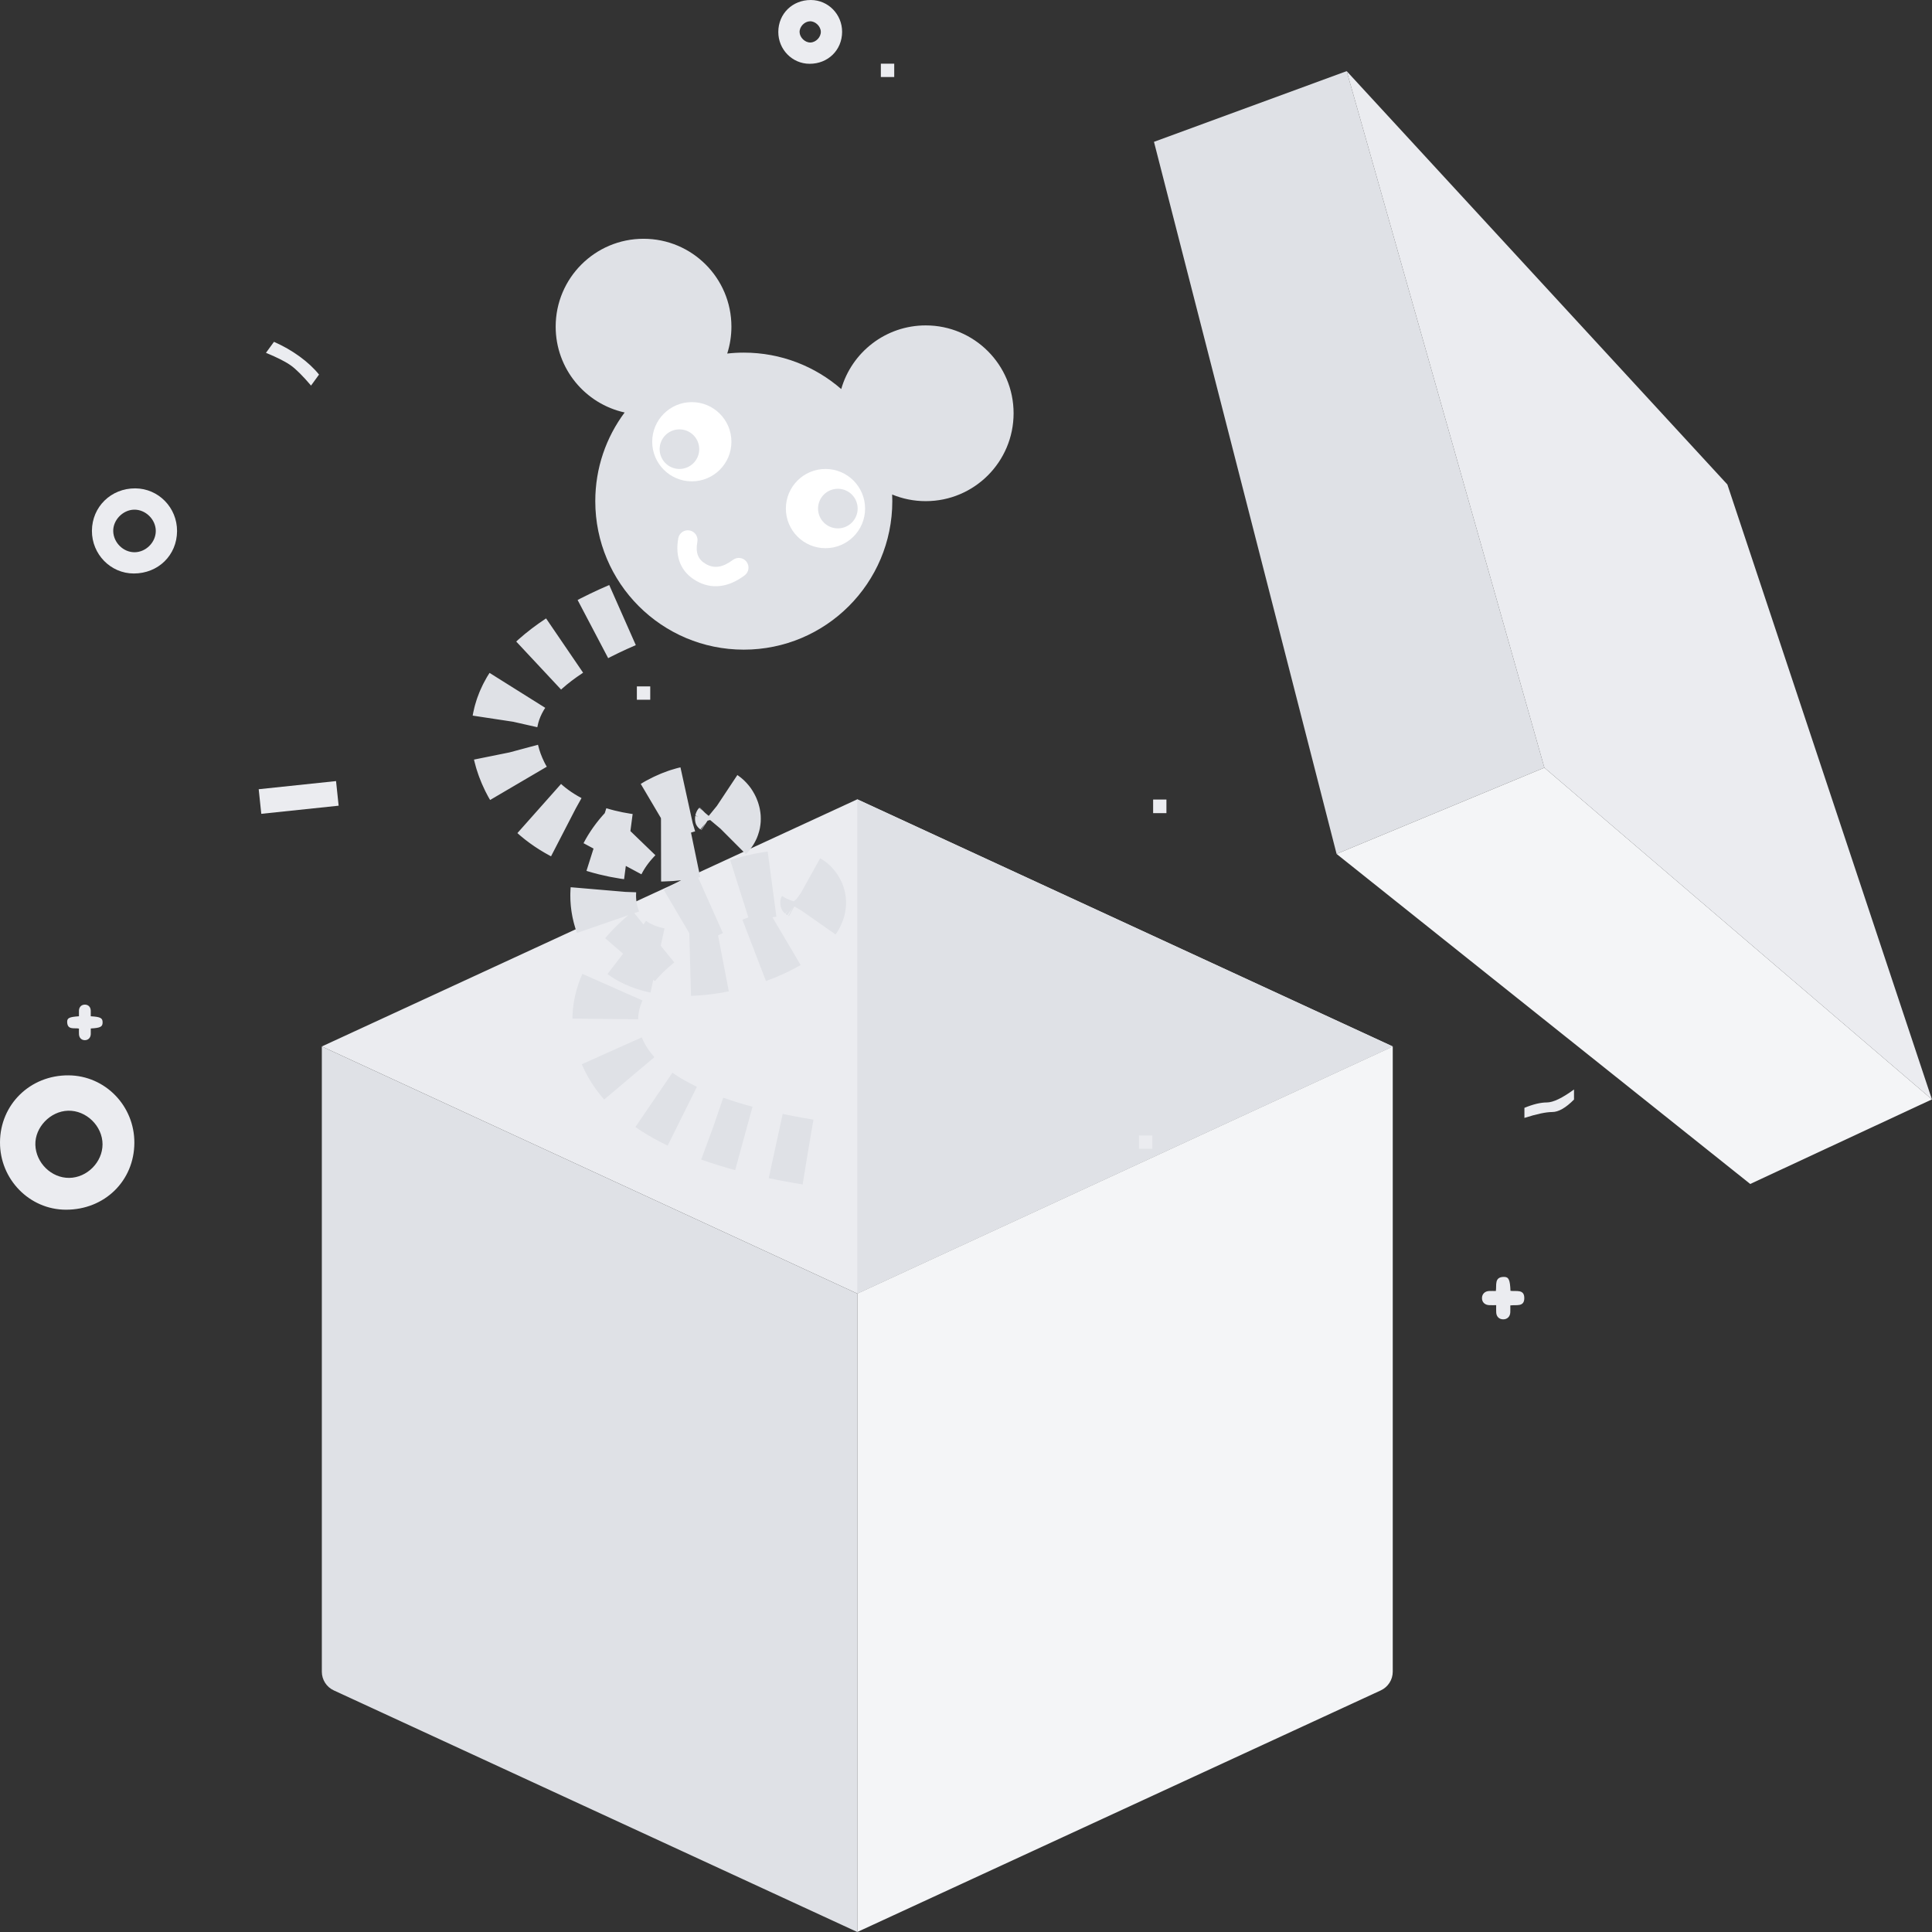 <svg width="112" height="112" viewBox="0 0 112 112" fill="none" xmlns="http://www.w3.org/2000/svg">
<rect x="0" y="0" width="112" height="112" fill="#333333" stroke="none"/>
<path fill-rule="evenodd" clip-rule="evenodd" d="M49.698 46.337L18.657 60.664L49.698 74.99L80.738 60.664L49.698 46.337Z" fill="#EBECF0"/>
<path fill-rule="evenodd" clip-rule="evenodd" d="M80.045 97.994L49.698 112V74.99L80.739 60.664V96.91C80.739 97.376 80.467 97.799 80.045 97.994V97.994Z" fill="#F4F5F7"/>
<path fill-rule="evenodd" clip-rule="evenodd" d="M19.35 97.994L49.698 112V74.99L18.657 60.664V96.91C18.657 97.376 18.928 97.799 19.35 97.994V97.994Z" fill="#DFE1E6"/>
<path fill-rule="evenodd" clip-rule="evenodd" d="M80.738 60.664L49.697 46.337V74.99L80.738 60.664Z" fill="#DFE1E6"/>
<path d="M46.837 66.784C40.016 65.671 36.157 63.515 35.258 60.319C33.55 54.244 45.267 49.829 46.838 51.593C49.197 54.244 37.142 58.536 35.258 53.492C33.375 48.448 41.215 44.373 42.142 47.131C43.071 49.889 32.55 50.528 29.842 45.02C28.038 41.347 30.126 38.223 36.108 35.647" stroke="#DFE1E6" stroke-width="3.81" stroke-dasharray="1.9 1.9"/>
<path fill-rule="evenodd" clip-rule="evenodd" d="M37.307 13.842C34.494 13.842 32.213 16.122 32.213 18.936C32.213 21.373 33.925 23.41 36.211 23.912C35.142 25.346 34.509 27.125 34.509 29.052C34.509 33.807 38.363 37.661 43.118 37.661C47.873 37.661 51.728 33.807 51.728 29.052C51.728 28.923 51.725 28.794 51.719 28.667C52.319 28.915 52.976 29.052 53.665 29.052C56.478 29.052 58.759 26.771 58.759 23.958C58.759 21.145 56.478 18.864 53.665 18.864C51.339 18.864 49.376 20.424 48.767 22.554C47.255 21.239 45.28 20.442 43.118 20.442C42.794 20.442 42.473 20.46 42.158 20.496C42.315 20.004 42.401 19.48 42.401 18.936C42.401 16.122 40.12 13.842 37.307 13.842Z" fill="#DFE1E6"/>
<path d="M47.854 31.779C46.586 31.779 45.558 30.751 45.558 29.483C45.558 28.215 46.586 27.186 47.854 27.186C49.122 27.186 50.15 28.215 50.15 29.483C50.15 30.751 49.122 31.779 47.854 31.779Z" fill="white"/>
<path d="M48.571 30.631C47.937 30.631 47.423 30.117 47.423 29.483C47.423 28.849 47.937 28.335 48.571 28.335C49.205 28.335 49.719 28.849 49.719 29.483C49.719 30.117 49.205 30.631 48.571 30.631Z" fill="#DFE1E6"/>
<path d="M40.105 27.904C38.837 27.904 37.809 26.876 37.809 25.608C37.809 24.34 38.837 23.311 40.105 23.311C41.373 23.311 42.401 24.34 42.401 25.608C42.401 26.876 41.373 27.904 40.105 27.904Z" fill="white"/>
<path d="M39.387 27.186C38.754 27.186 38.24 26.672 38.24 26.038C38.24 25.404 38.754 24.891 39.387 24.891C40.021 24.891 40.535 25.404 40.535 26.038C40.535 26.672 40.021 27.186 39.387 27.186Z" fill="#DFE1E6"/>
<path fill-rule="evenodd" clip-rule="evenodd" d="M39.974 30.75C39.669 30.694 39.376 30.898 39.321 31.203C39.12 32.307 39.48 33.178 40.381 33.684C41.27 34.183 42.231 34.056 43.166 33.355C43.415 33.169 43.465 32.816 43.279 32.568C43.094 32.32 42.741 32.269 42.492 32.455C41.893 32.904 41.405 32.969 40.931 32.703C40.47 32.443 40.309 32.055 40.427 31.404C40.483 31.099 40.28 30.806 39.974 30.75Z" fill="white"/>
<path fill-rule="evenodd" clip-rule="evenodd" d="M77.483 49.503L89.53 44.504L78.069 4.123L66.897 8.222L77.483 49.503Z" fill="#DFE1E6"/>
<path fill-rule="evenodd" clip-rule="evenodd" d="M77.482 49.503L89.53 44.504L111.996 63.732L101.462 68.636L77.482 49.503Z" fill="#F4F5F7"/>
<path fill-rule="evenodd" clip-rule="evenodd" d="M89.529 44.504L78.068 4.123L100.137 28.086L111.995 63.732L89.529 44.504Z" fill="#EBECF0"/>
<path fill-rule="evenodd" clip-rule="evenodd" d="M7.809 32.014C8.465 32.006 9.033 31.432 9.031 30.779C9.03 30.11 8.435 29.529 7.767 29.546C7.114 29.563 6.545 30.156 6.564 30.8C6.584 31.465 7.156 32.022 7.809 32.014ZM10.264 30.789C10.258 32.187 9.171 33.249 7.75 33.246C6.412 33.243 5.323 32.13 5.329 30.771C5.335 29.38 6.438 28.302 7.846 28.311C9.19 28.321 10.27 29.427 10.264 30.789ZM46.98 2.464C47.299 2.457 47.59 2.156 47.584 1.839C47.577 1.524 47.269 1.227 46.958 1.234C46.639 1.241 46.347 1.543 46.353 1.86C46.36 2.174 46.668 2.471 46.979 2.464H46.98ZM48.818 1.85C48.814 2.905 47.998 3.704 46.928 3.698C45.925 3.694 45.116 2.867 45.119 1.848C45.123 0.794 45.94 -0.005 47.009 2.6354e-05C48.013 0.005 48.821 0.831 48.818 1.85ZM51.064 4.465H51.839V3.69H51.064V4.465ZM4.014 68.283C5.05 68.272 5.946 67.366 5.944 66.335C5.942 65.279 5.003 64.362 3.949 64.389C2.917 64.416 2.019 65.353 2.05 66.368C2.082 67.417 2.984 68.296 4.015 68.283H4.014ZM7.789 66.251C7.78 68.456 6.064 70.133 3.82 70.128C1.709 70.124 -0.009 68.367 3.87557e-05 66.221C0.008 64.026 1.751 62.324 3.973 62.339C6.093 62.354 7.798 64.101 7.789 66.251ZM45.156 59.818C45.475 59.811 45.767 59.509 45.76 59.192C45.754 58.878 45.446 58.581 45.134 58.588C44.815 58.595 44.523 58.897 44.53 59.214C44.537 59.528 44.844 59.825 45.156 59.818ZM46.995 59.204C46.99 60.259 46.174 61.057 45.105 61.052C44.101 61.047 43.292 60.221 43.296 59.202C43.299 58.147 44.116 57.349 45.185 57.354C46.189 57.358 46.998 58.185 46.995 59.204V59.204ZM87.564 74.831C87.895 74.876 88.37 74.716 88.365 75.259C88.36 75.784 87.897 75.627 87.554 75.677C87.554 75.814 87.56 75.949 87.553 76.082C87.541 76.324 87.378 76.483 87.147 76.484C86.912 76.485 86.749 76.331 86.737 76.086C86.73 75.959 86.735 75.83 86.735 75.662C86.594 75.662 86.461 75.666 86.329 75.661C86.071 75.649 85.906 75.482 85.912 75.242C85.918 75.014 86.08 74.852 86.323 74.841C86.45 74.835 86.577 74.84 86.717 74.84C86.77 74.497 86.61 74.022 87.192 74.023C87.467 74.024 87.538 74.197 87.564 74.831H87.564ZM5.261 58.914C5.826 58.949 5.948 59.014 5.948 59.268C5.948 59.523 5.827 59.589 5.262 59.622C5.262 59.73 5.266 59.841 5.262 59.952C5.253 60.165 5.111 60.303 4.91 60.3C4.72 60.295 4.587 60.161 4.578 59.955C4.573 59.849 4.577 59.743 4.577 59.627C4.299 59.575 3.909 59.724 3.894 59.25C3.887 59.012 4.015 58.954 4.577 58.914C4.577 58.806 4.574 58.695 4.577 58.585C4.586 58.37 4.728 58.234 4.93 58.239C5.124 58.245 5.252 58.376 5.261 58.584C5.265 58.69 5.261 58.796 5.261 58.915" fill="#EBECF0"/>
<path fill-rule="evenodd" clip-rule="evenodd" d="M15.418 20.454C16.088 20.73 16.573 20.977 16.875 21.196C17.176 21.416 17.562 21.801 18.031 22.352L18.494 21.714C18.198 21.346 17.823 20.996 17.367 20.665C16.912 20.334 16.416 20.051 15.882 19.816L15.418 20.454Z" fill="#EBECF0"/>
<path fill-rule="evenodd" clip-rule="evenodd" d="M66.028 66.598H66.803V65.823H66.028V66.598ZM36.92 40.565H37.695V39.79H36.92V40.565ZM88.371 64.807C89.086 64.579 89.625 64.465 89.987 64.465C90.349 64.465 90.769 64.224 91.247 63.742V63.158C90.56 63.66 90.035 63.91 89.673 63.91C89.311 63.91 88.877 64.014 88.372 64.223V64.807H88.371ZM66.848 47.138H67.619V46.349H66.848V47.138Z" fill="#EBECF0"/>
<path fill-rule="evenodd" clip-rule="evenodd" d="M14.997 45.752L15.147 47.178L19.631 46.707L19.481 45.28L14.997 45.752Z" fill="#EBECF0"/>
</svg>

